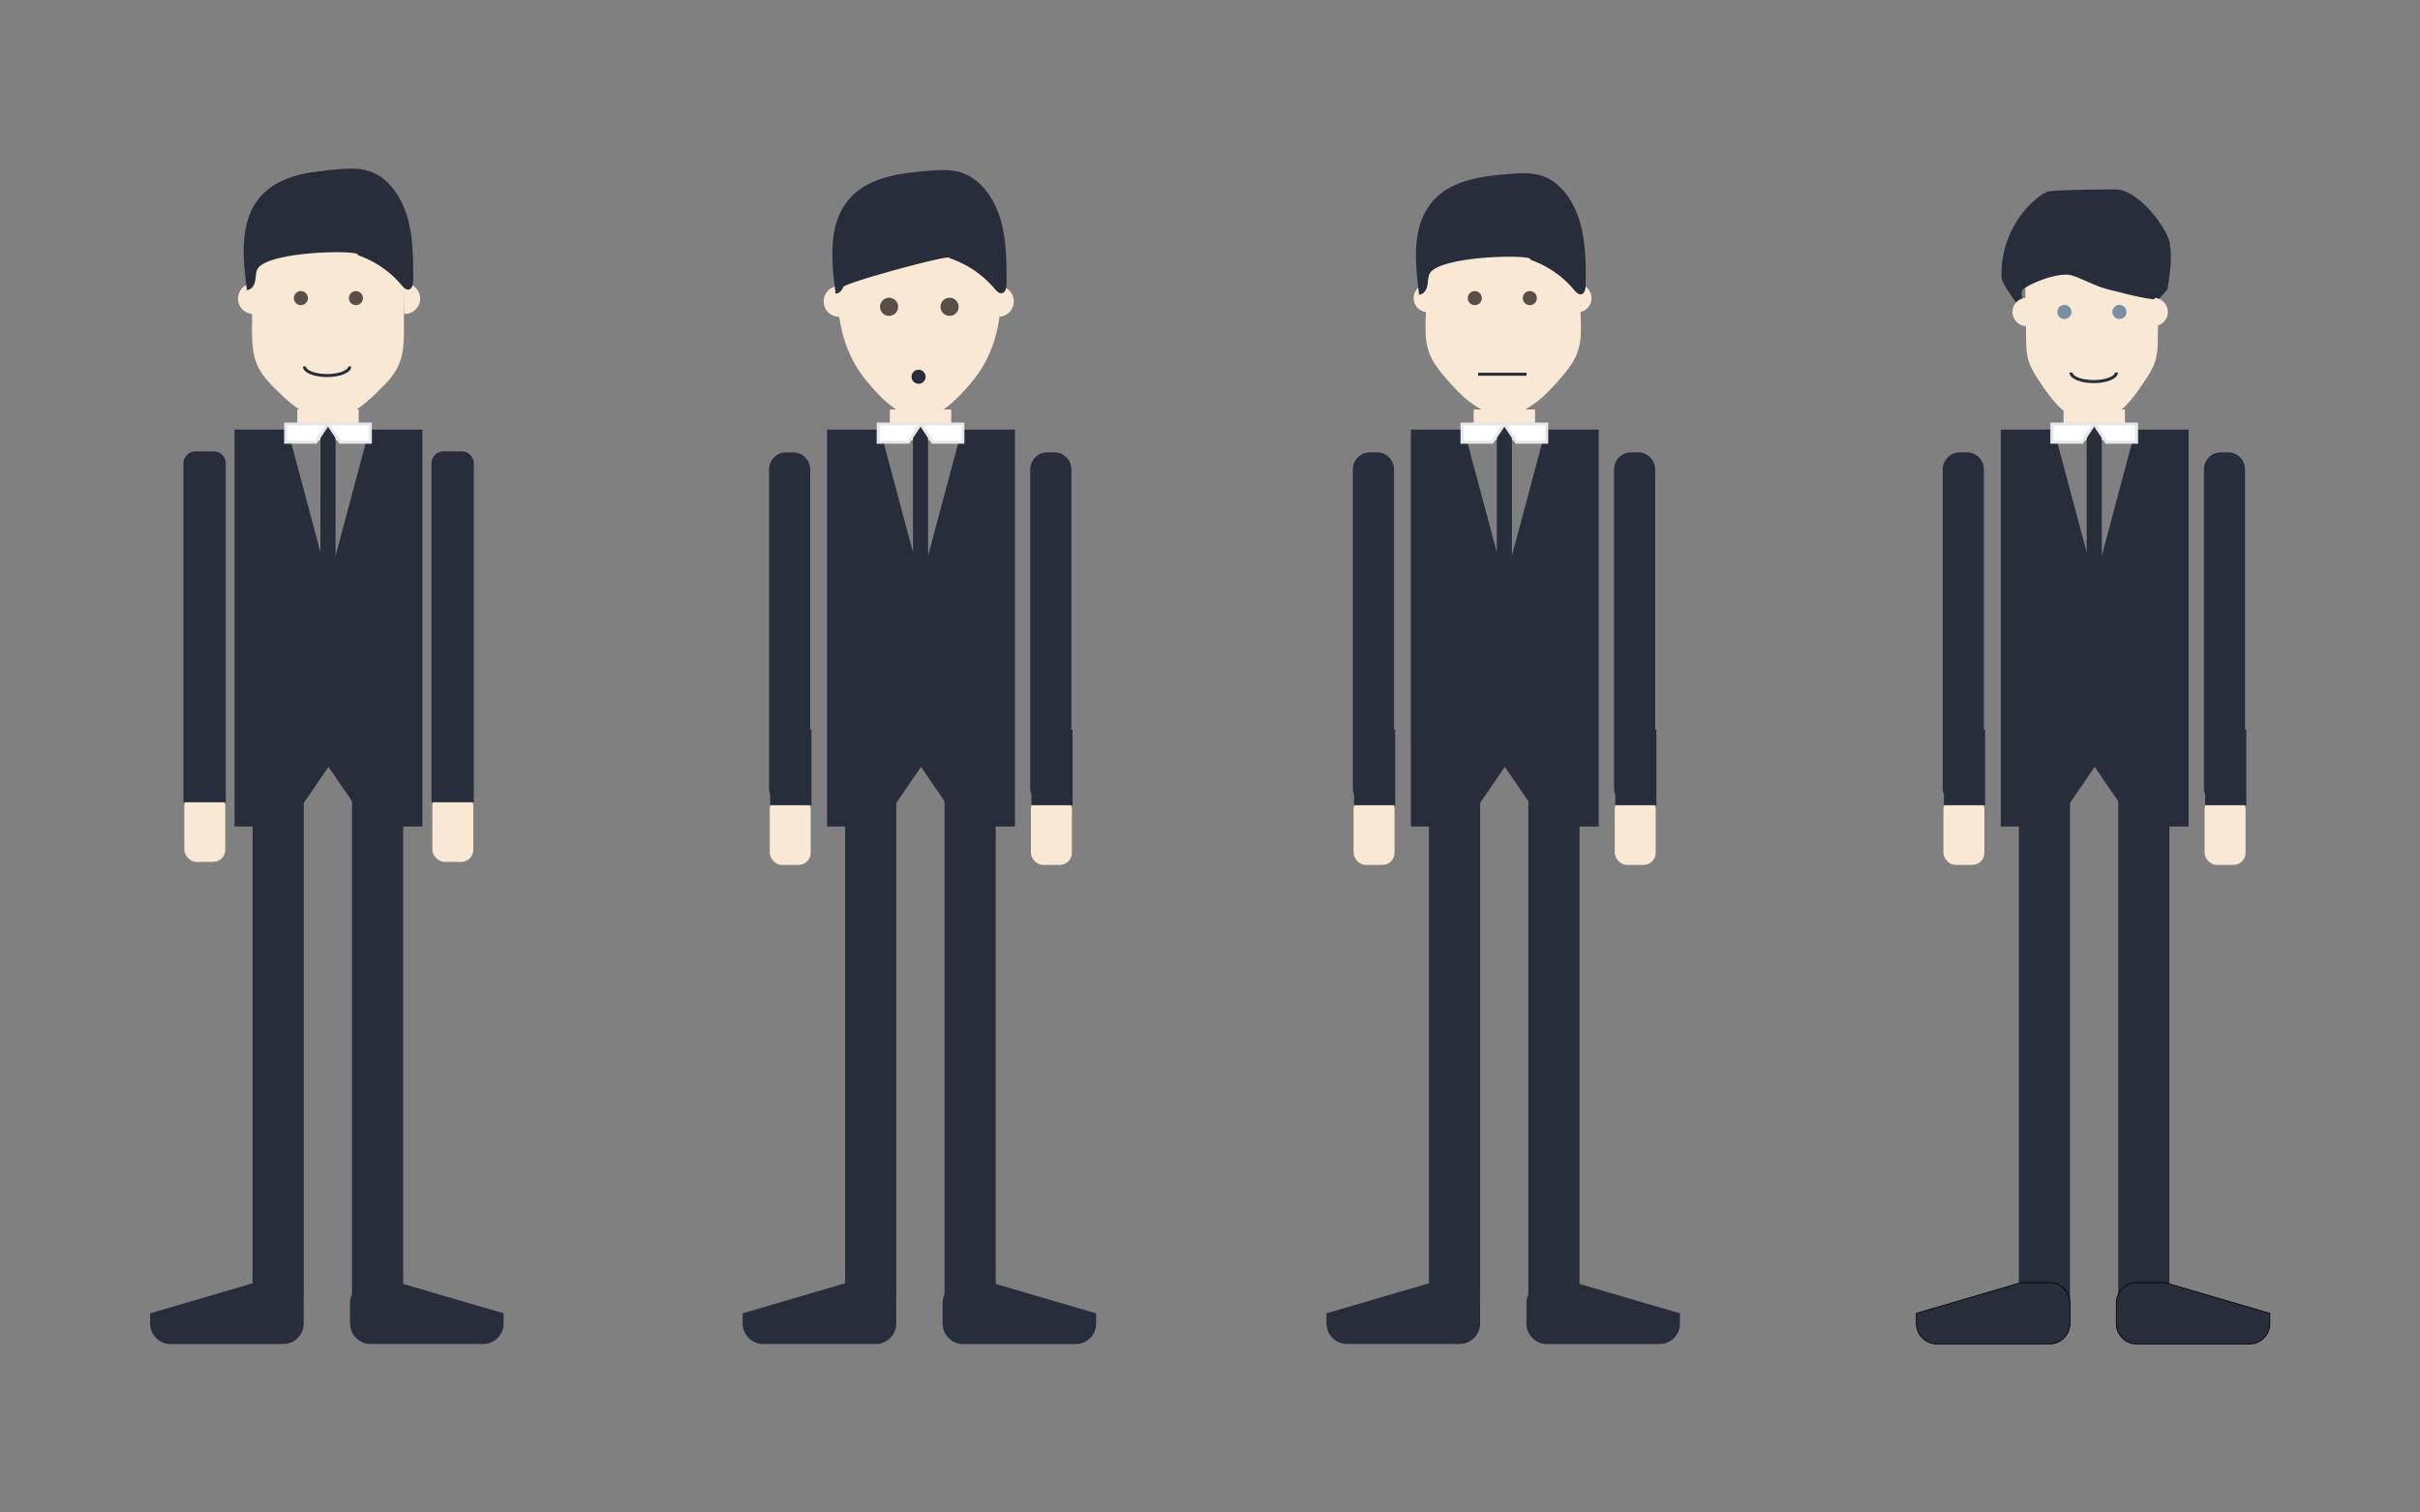 <svg id="Layer_1" data-name="Layer 1" xmlns="http://www.w3.org/2000/svg" viewBox="0 0 800 500"><rect x="0" y="0" width="800" height="500" fill="#808080" stroke="none"/><defs><style>.cls-1{fill:#f9e8d4;}.cls-2{fill:#584f49;}.cls-3,.cls-7{fill:#282d3c;}.cls-4{fill:#798ea4;}.cls-5{fill:none;stroke:#282d3c;}.cls-5,.cls-6,.cls-7{stroke-miterlimit:10;}.cls-6{fill:#fff;stroke:#e6e7e8;}.cls-7{stroke:#000;stroke-width:0.25px;}</style></defs><title>mainia</title><path class="cls-1" d="M83.35,83.15c0-14.77,11.23-26.75,25.08-26.75s25.09,12,25.09,26.75l-.08-1.31c.83,8.42,0,17.53.08,25.51a64,64,0,0,1-.2,7.06,20.62,20.62,0,0,1-1.71,6.69,19.74,19.74,0,0,1-2.87,4.33c-1.12,1.32-2.36,2.55-3.58,3.75a49.69,49.69,0,0,1-7,6A14.79,14.79,0,0,1,110,138h-3.15a14.79,14.79,0,0,1-8.16-2.79,49.13,49.13,0,0,1-7-6c-1.23-1.2-2.46-2.43-3.58-3.75a19.74,19.74,0,0,1-2.87-4.33,20.62,20.62,0,0,1-1.71-6.69,61.6,61.6,0,0,1-.2-7.06c.08-8-.76-17.09.07-25.51"/><path class="cls-1" d="M83.54,103.79a5.08,5.08,0,0,1,0-10.15"/><path class="cls-1" d="M133.59,93.64a5.08,5.08,0,1,1,0,10.15"/><path class="cls-1" d="M471.54,85.54a25.07,25.07,0,0,1,50.14,0h-.26q.38,4.84.66,9.7t.46,9.7a56.42,56.42,0,0,1,0,6,20.34,20.34,0,0,1-1.16,5.77,20,20,0,0,1-2.41,4.45,49.48,49.48,0,0,1-3.19,4,73.85,73.85,0,0,1-5.15,5.46,31.61,31.61,0,0,1-5.95,4.47,21,21,0,0,1-7.06,2.52h-1.32a21,21,0,0,1-7.07-2.52,31.94,31.94,0,0,1-6-4.47,71.67,71.67,0,0,1-5.14-5.46,47.5,47.5,0,0,1-3.2-4,20,20,0,0,1-2.41-4.45,20.69,20.69,0,0,1-1.16-5.77,59.24,59.24,0,0,1,0-6c.12-3.24.28-6.47.46-9.7Z"/><circle class="cls-2" cx="487.54" cy="98.55" r="2.33"/><circle class="cls-2" cx="505.73" cy="98.55" r="2.33"/><path class="cls-1" d="M472.22,103.22a4.67,4.67,0,1,1,0-9.33"/><path class="cls-1" d="M521.68,93.89a4.67,4.67,0,0,1,0,9.33"/><path class="cls-1" d="M669.38,86.67c0-12.9,9.92-23.35,22.16-23.35s22.17,10.45,22.17,23.35v0l-.2,12.63-.19,12.63c0,1.14,0,2.29-.13,3.44a17.41,17.41,0,0,1-.54,3.37,17.88,17.88,0,0,1-1.72,4.11c-.73,1.3-1.57,2.55-2.4,3.78a57.31,57.31,0,0,1-5,6.64,18.69,18.69,0,0,1-6.43,4.77H686a18.69,18.69,0,0,1-6.43-4.77,57.39,57.39,0,0,1-5-6.64c-.83-1.23-1.66-2.48-2.39-3.78a18.36,18.36,0,0,1-1.73-4.11,19.09,19.09,0,0,1-.54-3.37c-.08-1.15-.1-2.3-.12-3.44l-.2-12.63-.19-12.63"/><path class="cls-3" d="M716.54,95.63c.77-5,1.54-10.14.75-15.17S706.9,62.71,699.5,62.62c-2,0-20.9.05-22.73.78a12.89,12.89,0,0,0-3.5,2.24,32.51,32.51,0,0,0-11.6,26.25c.09,1.69,5.35,9.39,6.84,10.3s-1.18-5.47.29-6.6-1.51,1.08,0,0c3.4-2.44,12.25-5.82,16.26-4.49s7.7,3.53,11.81,4.55c6.28,1.55,10.13,2.75,16.56,3.5"/><path class="cls-1" d="M670.17,107.8a4.67,4.67,0,1,1,0-9.33"/><path class="cls-1" d="M712.2,98.47a4.67,4.67,0,0,1,0,9.33"/><circle class="cls-4" cx="682.45" cy="103.13" r="2.33"/><circle class="cls-4" cx="700.64" cy="103.13" r="2.33"/><path class="cls-3" d="M81.6,95.68c-1.28-9.77-2.31-20.7,2.94-28.63,5.75-8.66,16.59-10.21,26.2-11,4-.34,8.16-.67,12,.77,5.87,2.22,10,8.38,11.93,15s1.94,13.66,1.92,20.6c0,1.31-.23,3-1.37,3.28-.94.26-1.79-.64-2.45-1.42a32.75,32.75,0,0,0-14.51-9.93c2-1.86-31.41-1.51-33.36,5.09-.41,1.38-.33,2.89-.77,4.25s-1.81,2.58-3,2"/><path class="cls-1" d="M277.71,83.55a26.21,26.21,0,0,1,52.41,0l-.8-5a92,92,0,0,1,1.47,22.65c-.58,7.49-2.5,14.71-6.56,21a40.23,40.23,0,0,1-2.62,3.63c-.93,1.16-1.91,2.29-2.92,3.39a42.26,42.26,0,0,1-5.73,5.38,19.79,19.79,0,0,1-6.89,3.46l-4.31-.22a19.6,19.6,0,0,1-6.89-3.45,42.26,42.26,0,0,1-5.73-5.38c-1-1.1-2-2.23-2.92-3.4a40.09,40.09,0,0,1-2.62-3.62c-4.06-6.32-6-13.54-6.56-21a92,92,0,0,1,1.47-22.64"/><path class="cls-1" d="M277.58,104.71a5.08,5.08,0,1,1,0-10.15"/><path class="cls-1" d="M330.3,94.56a5.08,5.08,0,0,1,0,10.15"/><path class="cls-3" d="M276.22,96.93c-1.31-10-2.38-21.09,3-29.16,5.91-8.83,17.06-10.41,26.95-11.25,4.13-.35,8.39-.68,12.31.78,6,2.26,10.3,8.54,12.27,15.26s2,13.92,2,21c0,1.33-.24,3-1.41,3.34-1,.27-1.84-.65-2.53-1.44a33.65,33.65,0,0,0-14.91-10.12c2.1-1.9-34.66,8.13-35.12,9.52s-1.85,2.62-3.06,2"/><circle class="cls-2" cx="313.91" cy="101.42" r="3"/><circle class="cls-2" cx="293.91" cy="101.42" r="3"/><circle class="cls-3" cx="303.67" cy="124.55" r="2.33"/><circle class="cls-2" cx="99.47" cy="98.55" r="2.33"/><circle class="cls-2" cx="117.66" cy="98.55" r="2.33"/><path class="cls-3" d="M469.12,97.25c-1.27-9.79-2.31-20.74,2.95-28.68,5.76-8.68,16.62-10.23,26.25-11,4-.35,8.17-.68,12,.77,5.88,2.22,10,8.39,11.94,15s2,13.69,1.93,20.64c0,1.3-.24,3-1.37,3.28-.94.26-1.79-.63-2.46-1.42a32.87,32.87,0,0,0-14.53-10c2.05-1.86-31.46-1.51-33.42,5.1-.41,1.38-.33,2.9-.78,4.26s-1.8,2.58-3,2"/><path class="cls-5" d="M115.64,121.15c0,1.64-3.36,3-7.5,3s-7.5-1.33-7.5-3"/><rect class="cls-3" x="83.5" y="243.52" width="16.92" height="186.12"/><rect class="cls-3" x="116.36" y="243.52" width="16.92" height="186.12"/><rect class="cls-1" x="98.28" y="135.37" width="20.3" height="10.15"/><path class="cls-3" d="M131.8,424h-9.31a6.74,6.74,0,0,0-2.62.53,6.93,6.93,0,0,0-2.16,1.46,6.73,6.73,0,0,0-2,4.78v6.76a6.73,6.73,0,0,0,2,4.78,6.93,6.93,0,0,0,2.16,1.46,6.74,6.74,0,0,0,2.62.53h37.23a6.79,6.79,0,0,0,6.23-4.14,6.58,6.58,0,0,0,.54-2.63v-3.38Z"/><path class="cls-3" d="M84.32,424h9.31a6.68,6.68,0,0,1,4.78,2,6.94,6.94,0,0,1,1.46,2.15,6.79,6.79,0,0,1,.53,2.63v6.76a6.75,6.75,0,0,1-.53,2.63,6.94,6.94,0,0,1-1.46,2.15,6.68,6.68,0,0,1-4.78,2H56.41a6.76,6.76,0,0,1-6.77-6.77v-3.38Z"/><polygon class="cls-3" points="104.54 247.58 122.09 273.24 139.64 273.24 139.64 207.62 139.64 142.01 122.09 142.01 122.09 142.01 104.54 207.62 104.54 247.58"/><polygon class="cls-3" points="112.64 247.58 95.09 273.24 77.54 273.24 77.54 207.62 77.54 142.01 95.09 142.01 95.09 142.01 112.64 207.62 112.64 247.58"/><rect class="cls-3" x="105.93" y="140.68" width="5" height="52.5"/><polygon class="cls-6" points="104.43 146.18 94.43 146.18 94.43 140.18 108.43 140.18 104.43 146.18"/><polygon class="cls-6" points="112.43 146.18 122.43 146.18 122.43 140.18 108.43 140.18 112.43 146.18"/><rect class="cls-3" x="279.38" y="243.52" width="16.92" height="186.12"/><rect class="cls-3" x="312.24" y="243.52" width="16.92" height="186.12"/><rect class="cls-1" x="294.16" y="135.37" width="20.3" height="10.15"/><path class="cls-3" d="M327.68,424h-9.31a6.68,6.68,0,0,0-4.78,2,6.94,6.94,0,0,0-1.46,2.15,6.79,6.79,0,0,0-.53,2.63v6.76a6.75,6.75,0,0,0,.53,2.63,6.94,6.94,0,0,0,1.46,2.15,6.68,6.68,0,0,0,4.78,2h37.22a6.76,6.76,0,0,0,6.77-6.77v-3.38Z"/><path class="cls-3" d="M280.2,424h9.31a6.74,6.74,0,0,1,2.62.53,6.93,6.93,0,0,1,2.16,1.46,6.73,6.73,0,0,1,2,4.78v6.76a6.73,6.73,0,0,1-2,4.78,6.93,6.93,0,0,1-2.16,1.46,6.74,6.74,0,0,1-2.62.53H252.28a6.79,6.79,0,0,1-6.23-4.14,6.58,6.58,0,0,1-.54-2.63v-3.38Z"/><rect class="cls-1" x="254.46" y="263.47" width="13.54" height="22.45" rx="4"/><rect class="cls-1" x="340.8" y="263.47" width="13.54" height="22.45" rx="4"/><path class="cls-3" d="M354.17,241.2V155.1a5.64,5.64,0,0,0-5.68-5.56h-2.24a5.63,5.63,0,0,0-5.68,5.56V260.63a5.42,5.42,0,0,0,.4,2v3.56h13.6v-25Z"/><path class="cls-3" d="M267.83,241.2V155.1a5.64,5.64,0,0,0-5.68-5.56h-2.24a5.63,5.63,0,0,0-5.68,5.56V260.63a5.41,5.41,0,0,0,.39,2v3.56h13.61v-25Z"/><polygon class="cls-3" points="300.41 247.58 317.96 273.24 335.51 273.24 335.51 207.62 335.51 142.01 317.96 142.01 317.96 142.01 300.41 207.62 300.41 247.58"/><polygon class="cls-3" points="308.51 247.58 290.96 273.24 273.41 273.24 273.41 207.62 273.41 142.01 290.96 142.01 290.96 142.01 308.51 207.62 308.51 247.58"/><rect class="cls-3" x="301.81" y="140.68" width="5" height="52.5"/><polygon class="cls-6" points="300.31 146.18 290.31 146.18 290.31 140.18 304.31 140.18 300.31 146.18"/><polygon class="cls-6" points="308.31 146.18 318.31 146.18 318.31 140.18 304.31 140.18 308.31 146.18"/><rect class="cls-3" x="472.38" y="243.52" width="16.92" height="186.12"/><rect class="cls-3" x="505.24" y="243.52" width="16.92" height="186.12"/><rect class="cls-1" x="487.16" y="135.37" width="20.3" height="10.15"/><path class="cls-3" d="M520.68,424h-9.31a6.68,6.68,0,0,0-4.78,2,6.94,6.94,0,0,0-1.46,2.15,6.79,6.79,0,0,0-.53,2.63v6.76a6.75,6.75,0,0,0,.53,2.63,6.94,6.94,0,0,0,1.46,2.15,6.68,6.68,0,0,0,4.78,2h37.22a6.76,6.76,0,0,0,6.77-6.77v-3.38Z"/><path class="cls-3" d="M473.2,424h9.31a6.74,6.74,0,0,1,2.62.53,6.93,6.93,0,0,1,2.16,1.46,6.73,6.73,0,0,1,2,4.78v6.76a6.73,6.73,0,0,1-2,4.78,6.93,6.93,0,0,1-2.16,1.46,6.74,6.74,0,0,1-2.62.53H445.28a6.79,6.79,0,0,1-6.23-4.14,6.58,6.58,0,0,1-.54-2.63v-3.38Z"/><rect class="cls-1" x="447.46" y="263.47" width="13.54" height="22.45" rx="4"/><rect class="cls-1" x="533.8" y="263.47" width="13.54" height="22.45" rx="4"/><path class="cls-3" d="M547.17,241.2V155.1a5.64,5.64,0,0,0-5.68-5.56h-2.24a5.63,5.63,0,0,0-5.68,5.56V260.63a5.42,5.42,0,0,0,.4,2v3.56h13.6v-25Z"/><path class="cls-3" d="M460.83,241.2V155.1a5.64,5.64,0,0,0-5.68-5.56h-2.24a5.63,5.63,0,0,0-5.68,5.56V260.63a5.41,5.41,0,0,0,.39,2v3.56h13.61v-25Z"/><polygon class="cls-3" points="493.41 247.58 510.96 273.24 528.51 273.24 528.51 207.62 528.51 142.01 510.96 142.01 510.96 142.01 493.41 207.62 493.41 247.58"/><polygon class="cls-3" points="501.51 247.58 483.96 273.24 466.41 273.24 466.41 207.62 466.41 142.01 483.96 142.01 483.96 142.01 501.51 207.62 501.51 247.58"/><rect class="cls-3" x="494.81" y="140.68" width="5" height="52.5"/><polygon class="cls-6" points="493.31 146.18 483.31 146.18 483.31 140.18 497.31 140.18 493.31 146.18"/><polygon class="cls-6" points="501.31 146.18 511.31 146.18 511.31 140.18 497.31 140.18 501.31 146.18"/><rect class="cls-3" x="667.38" y="243.52" width="16.92" height="186.12"/><rect class="cls-3" x="700.24" y="243.52" width="16.92" height="186.12"/><rect class="cls-1" x="682.16" y="135.37" width="20.3" height="10.15"/><path class="cls-7" d="M715.68,424h-9.31a6.68,6.68,0,0,0-4.78,2,6.94,6.94,0,0,0-1.46,2.15,6.79,6.79,0,0,0-.53,2.63v6.76a6.75,6.75,0,0,0,.53,2.63,6.94,6.94,0,0,0,1.46,2.15,6.68,6.68,0,0,0,4.78,2h37.22a6.76,6.76,0,0,0,6.77-6.77v-3.38Z"/><path class="cls-7" d="M668.2,424h9.31a6.74,6.74,0,0,1,2.62.53,6.93,6.93,0,0,1,2.16,1.46,6.73,6.73,0,0,1,2,4.78v6.76a6.73,6.73,0,0,1-2,4.78,6.93,6.93,0,0,1-2.16,1.46,6.74,6.74,0,0,1-2.62.53H640.28a6.79,6.79,0,0,1-6.23-4.14,6.58,6.58,0,0,1-.54-2.63v-3.38Z"/><rect class="cls-1" x="642.46" y="263.47" width="13.54" height="22.45" rx="4"/><rect class="cls-1" x="728.8" y="263.47" width="13.54" height="22.45" rx="4"/><path class="cls-3" d="M742.17,241.2V155.1a5.64,5.64,0,0,0-5.68-5.56h-2.24a5.63,5.63,0,0,0-5.68,5.56V260.63a5.42,5.42,0,0,0,.4,2v3.56h13.6v-25Z"/><path class="cls-3" d="M655.83,241.2V155.1a5.64,5.64,0,0,0-5.68-5.56h-2.24a5.63,5.63,0,0,0-5.68,5.56V260.63a5.41,5.41,0,0,0,.39,2v3.56h13.61v-25Z"/><polygon class="cls-3" points="688.41 247.58 705.96 273.24 723.51 273.24 723.51 207.62 723.51 142.01 705.96 142.01 705.96 142.01 688.41 207.62 688.41 247.58"/><polygon class="cls-3" points="696.51 247.58 678.96 273.24 661.41 273.24 661.41 207.62 661.41 142.01 678.96 142.01 678.96 142.01 696.51 207.62 696.51 247.58"/><rect class="cls-3" x="689.81" y="140.68" width="5" height="52.5"/><polygon class="cls-6" points="688.31 146.18 678.31 146.18 678.31 140.18 692.31 140.18 688.31 146.18"/><polygon class="cls-6" points="696.31 146.18 706.31 146.18 706.31 140.18 692.31 140.18 696.31 146.18"/><line class="cls-5" x1="488.64" y1="123.72" x2="504.64" y2="123.72"/><path class="cls-5" d="M699.64,123.15c0,1.64-3.36,3-7.5,3s-7.5-1.33-7.5-3"/><rect class="cls-1" x="142.93" y="262.47" width="13.54" height="22.45" rx="4"/><path class="cls-3" d="M152.64,149.22h-6a4,4,0,0,0-4,4v112h14v-112A4,4,0,0,0,152.64,149.22Z"/><rect class="cls-1" x="60.93" y="262.47" width="13.54" height="22.45" rx="4"/><path class="cls-3" d="M70.64,149.22h-6a4,4,0,0,0-4,4v112h14v-112A4,4,0,0,0,70.64,149.22Z"/></svg>